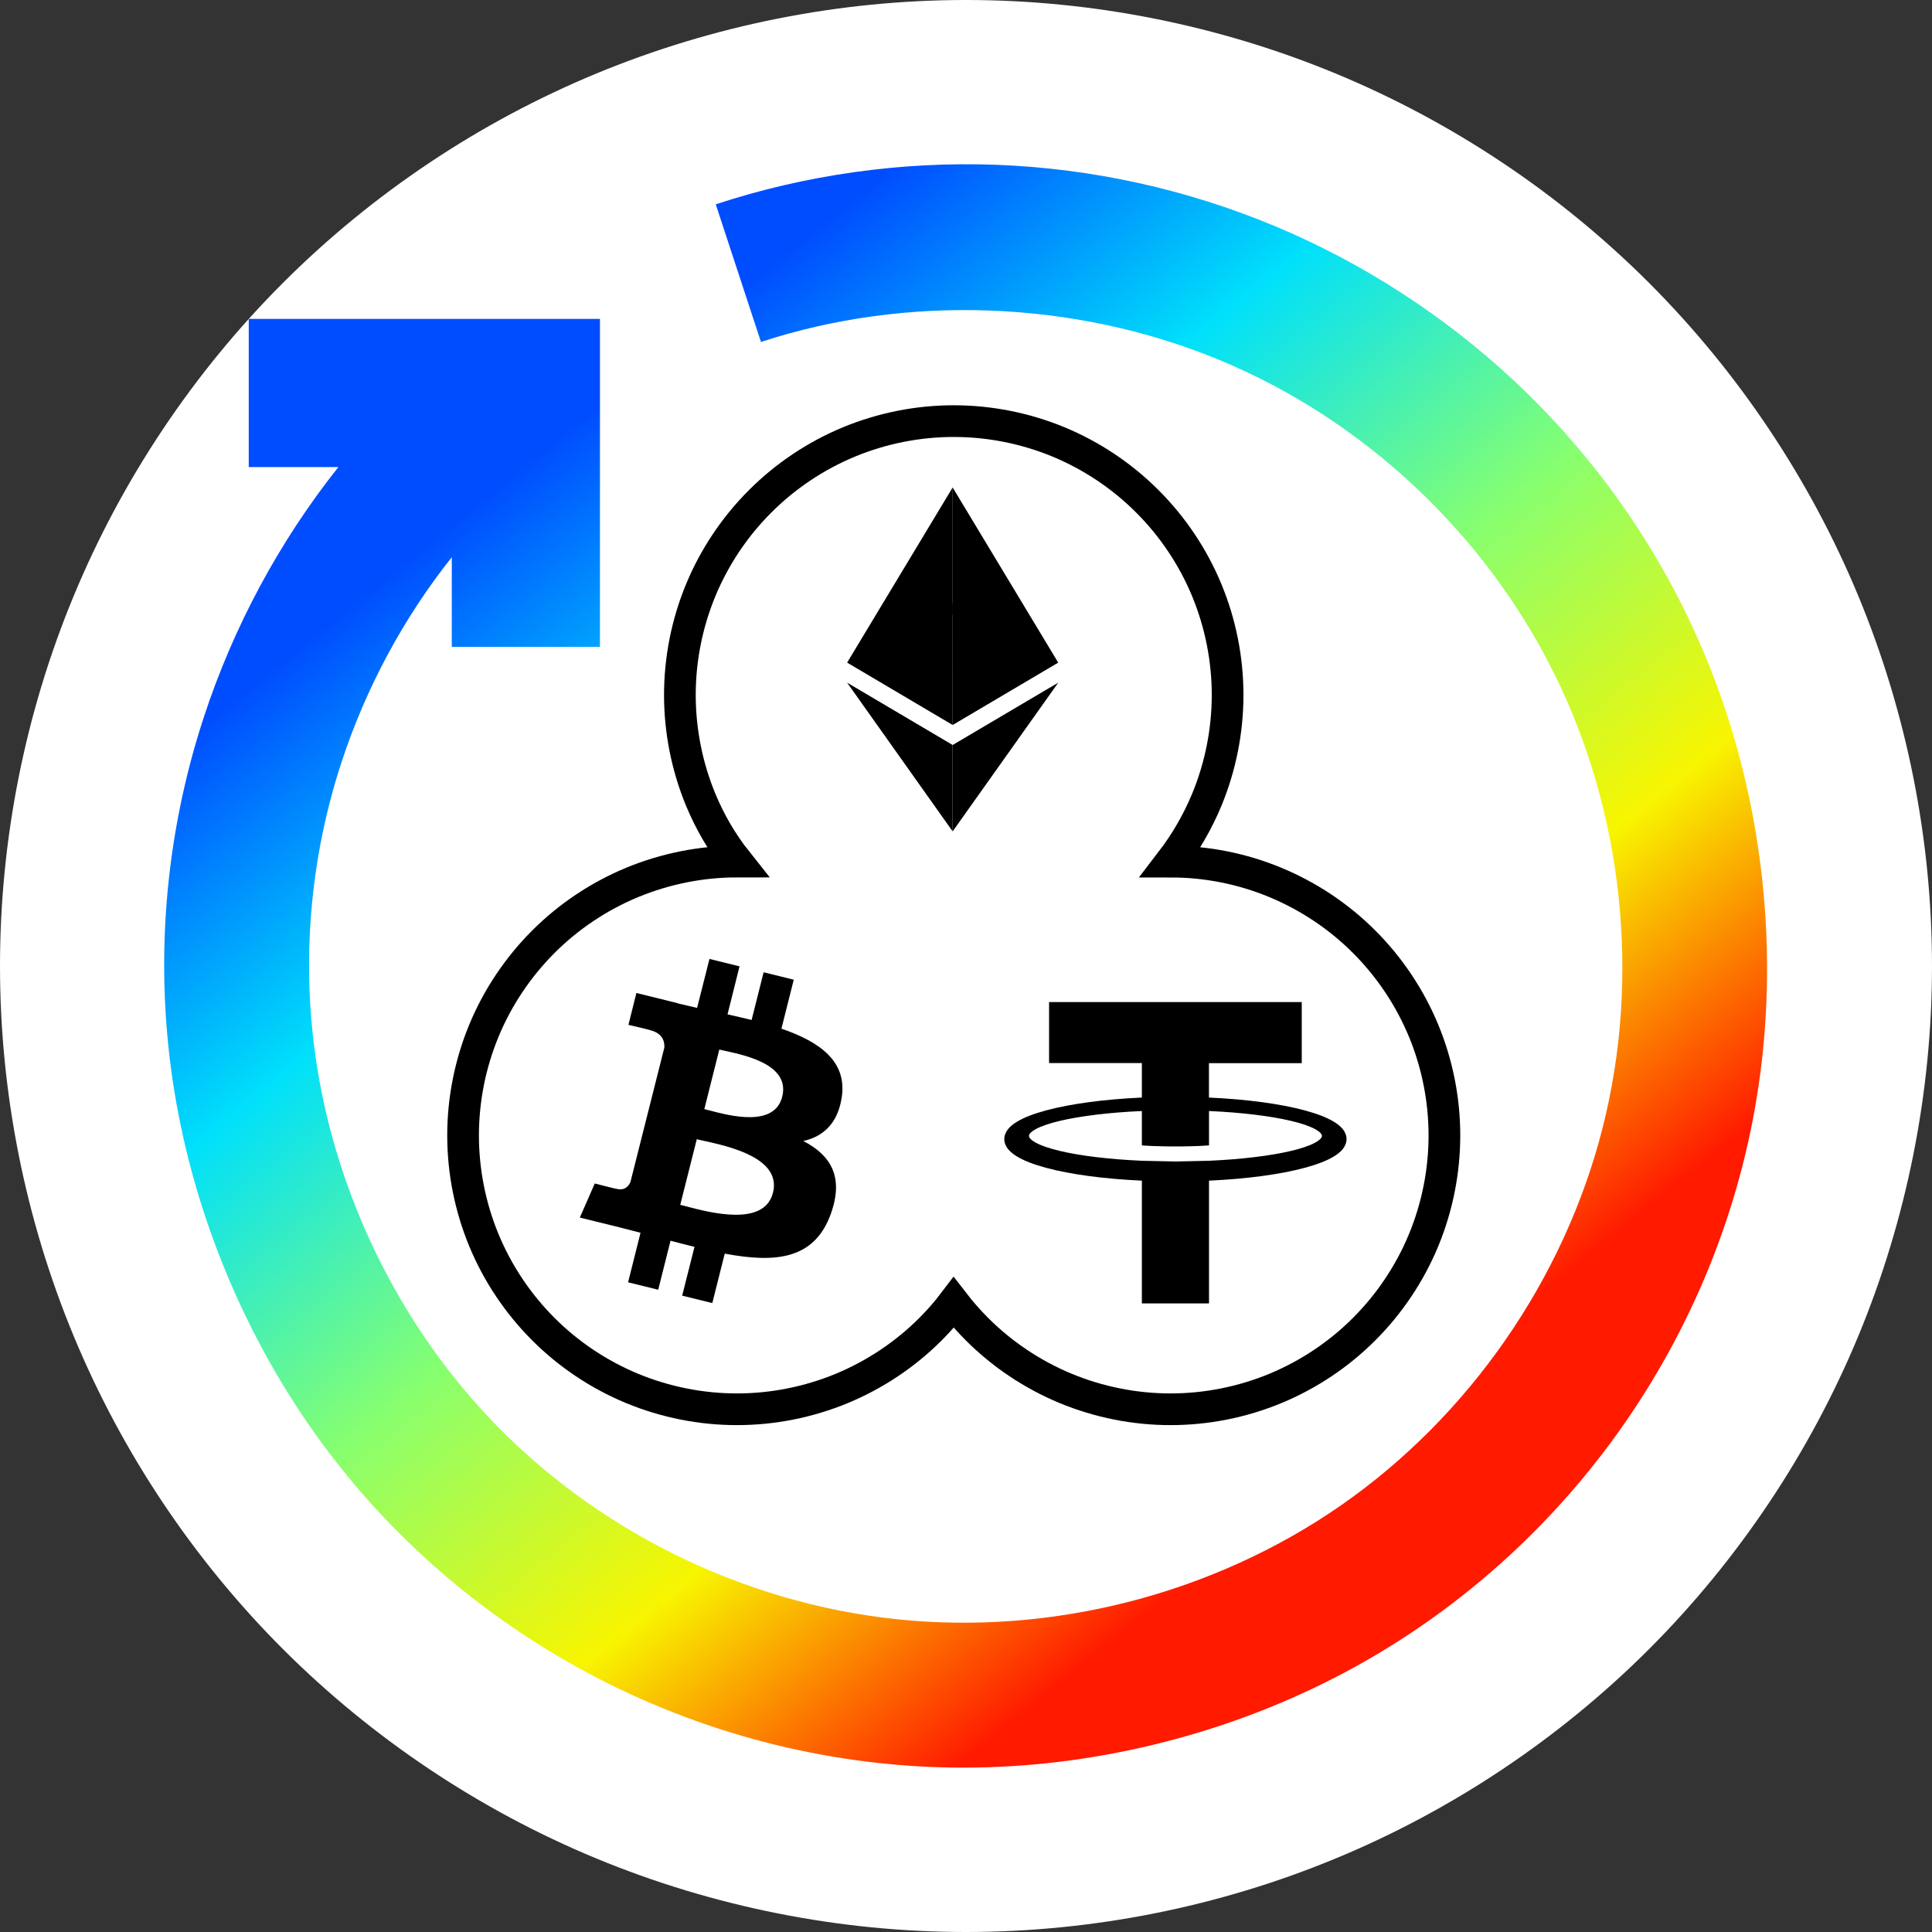 <?xml version="1.0" encoding="UTF-8" standalone="no"?>
<svg
   width="32"
   height="32"
   viewBox="0 0 32 32"
   version="1.1"
   id="svg37"
   sodipodi:docname="logo.svg"
   inkscape:version="1.1 (1:1.1+202105261517+ce6663b3b7)"
   xmlns:inkscape="http://www.inkscape.org/namespaces/inkscape"
   xmlns:sodipodi="http://sodipodi.sourceforge.net/DTD/sodipodi-0.dtd"
   xmlns="http://www.w3.org/2000/svg"
   xmlns:svg="http://www.w3.org/2000/svg">
  <rect x="0" y="0" width="32" height="32" fill="#333333" stroke="none"/>
  <sodipodi:namedview
     id="namedview39"
     pagecolor="#ffffff"
     bordercolor="#666666"
     borderopacity="1.0"
     inkscape:pageshadow="2"
     inkscape:pageopacity="0.0"
     inkscape:pagecheckerboard="0"
     showgrid="false"
     inkscape:zoom="11.039427"
     inkscape:cx="1.6758117"
     inkscape:cy="7.201461"
     inkscape:window-width="1848"
     inkscape:window-height="1016"
     inkscape:window-x="72"
     inkscape:window-y="27"
     inkscape:window-maximized="1"
     inkscape:current-layer="g33" />
  <defs
     id="defs13">
    <linearGradient
       id="ytoken-crv-3pool-lp-a"
       x1="28.124%"
       x2="77.719%"
       y1="15.015%"
       y2="76.329%">
      <stop
         offset="0%"
         stop-color="#004CFF"
         id="stop2" />
      <stop
         offset="25.213%"
         stop-color="#00E0FB"
         id="stop4" />
      <stop
         offset="50.571%"
         stop-color="#87FF70"
         id="stop6" />
      <stop
         offset="75.505%"
         stop-color="#F8F500"
         id="stop8" />
      <stop
         offset="100%"
         stop-color="#FF1A00"
         id="stop10" />
    </linearGradient>
    <linearGradient
       id="paint0_linear"
       x1="2.043"
       y1="13.297"
       x2="15.222"
       y2="29.576"
       gradientUnits="userSpaceOnUse"
       gradientTransform="translate(30.969,-7.987)">
      <stop
         stop-color="#004CFF"
         id="stop65" />
      <stop
         offset="0.252"
         stop-color="#00E0FB"
         id="stop67" />
      <stop
         offset="0.506"
         stop-color="#87FF70"
         id="stop69" />
      <stop
         offset="0.755"
         stop-color="#F8F500"
         id="stop71" />
      <stop
         offset="1"
         stop-color="#FF1A00"
         id="stop73" />
    </linearGradient>
    <linearGradient
       id="paint1_linear"
       x1="8"
       y1="8"
       x2="24"
       y2="24"
       gradientUnits="userSpaceOnUse"
       gradientTransform="translate(30.969,-7.987)">
      <stop
         stop-color="white"
         id="stop76" />
      <stop
         offset="1"
         stop-color="white"
         stop-opacity="0"
         id="stop78" />
    </linearGradient>
  </defs>
  <g
     fill="none"
     fill-rule="evenodd"
     id="g35">
    <path
       fill="#FFF"
       d="M32,16 C32,13.906 31.583,11.812 30.782,9.877 C29.98,7.942 28.794,6.167 27.314,4.686 C25.833,3.205 24.058,2.019 22.123,1.218 C20.188,0.417 18.094,-6.4e-05 16,-6.4e-05 C13.906,-6.4e-05 11.812,0.417 9.877,1.218 C7.942,2.019 6.167,3.205 4.686,4.686 C3.205,6.167 2.019,7.942 1.218,9.877 C0.416,11.812 0,13.906 0,16 C0,18.094 0.416,20.188 1.218,22.123 C2.019,24.058 3.205,25.833 4.686,27.314 C6.167,28.794 7.942,29.981 9.877,30.782 C11.812,31.583 13.906,32 16,32 C18.094,32 20.188,31.583 22.123,30.782 C24.058,29.981 25.833,28.794 27.314,27.314 C28.794,25.833 29.98,24.058 30.782,22.123 C31.583,20.188 32,18.094 32,16 Z"
       id="path15" />
    <path
       fill="url(#ytoken-crv-3pool-lp-a)"
       d="M11.855,3.384 C13.345,2.894 14.938,2.67 16.516,2.73 C18.094,2.791 19.658,3.136 21.113,3.744 C22.568,4.352 23.915,5.223 25.068,6.298 C26.592,7.719 27.775,9.498 28.485,11.487 C29.195,13.476 29.431,15.676 29.157,17.771 C28.884,19.866 28.1,21.855 26.914,23.566 C25.728,25.277 24.14,26.708 22.275,27.7 C20.409,28.692 18.266,29.244 16.154,29.276 C14.042,29.308 11.96,28.82 10.095,27.895 C8.231,26.97 6.583,25.606 5.332,23.904 C4.082,22.201 3.227,20.159 2.888,18.075 C2.549,15.991 2.725,13.865 3.375,11.881 C3.866,10.382 4.628,8.964 5.605,7.736 L4.12,7.736 L4.12,5.282 L9.937,5.282 L9.937,10.714 L7.483,10.714 L7.483,9.229 C6.683,10.235 6.059,11.397 5.656,12.626 C5.124,14.251 4.981,15.995 5.256,17.697 C5.599,19.814 6.589,21.865 8.067,23.446 C9.834,25.336 12.3,26.554 14.866,26.821 C17.432,27.087 20.099,26.403 22.217,24.929 C24.335,23.454 25.905,21.19 26.542,18.69 C27.179,16.189 26.884,13.452 25.735,11.142 C24.586,8.832 22.584,6.948 20.189,5.959 C17.795,4.969 15.008,4.874 12.604,5.664 L11.855,3.384 Z"
       id="path17"
       inkscape:export-filename="/home/plpp-2019/repos/yearn-assets/icons/tokens/0xcA3d75aC011BF5aD07a98d02f18225F9bD9A6BDF/logo-32.png"
       inkscape:export-xdpi="115.71"
       inkscape:export-ydpi="115.71" />
    <g
       transform="translate(6.725 6.03)"
       id="g33">
      <path
         fill="#FFF"
         stroke="#000"
         stroke-width=".525"
         d="M9.072,0.945 C9.666,0.945 10.259,1.063 10.808,1.29 C11.356,1.517 11.86,1.854 12.279,2.274 C12.699,2.693 13.036,3.197 13.263,3.745 C13.49,4.294 13.608,4.887 13.608,5.481 C13.608,6.075 13.49,6.668 13.263,7.217 C13.111,7.582 12.912,7.927 12.671,8.241 C13.261,8.241 13.853,8.359 14.399,8.586 C14.947,8.813 15.451,9.149 15.87,9.569 C16.29,9.989 16.627,10.492 16.854,11.041 C17.081,11.589 17.199,12.183 17.199,12.776 C17.199,13.37 17.081,13.964 16.854,14.512 C16.627,15.061 16.29,15.564 15.87,15.984 C15.451,16.404 14.947,16.74 14.399,16.967 C13.85,17.194 13.257,17.312 12.663,17.312 C12.069,17.312 11.476,17.194 10.927,16.967 C10.379,16.74 9.875,16.404 9.456,15.984 C9.318,15.846 9.19,15.7 9.071,15.546 C8.954,15.7 8.826,15.846 8.688,15.984 C8.269,16.404 7.765,16.74 7.217,16.967 C6.668,17.194 6.075,17.312 5.481,17.312 C4.887,17.312 4.294,17.194 3.745,16.967 C3.197,16.74 2.693,16.404 2.274,15.984 C1.854,15.564 1.517,15.061 1.29,14.512 C1.063,13.964 0.945,13.37 0.945,12.776 C0.945,12.183 1.063,11.589 1.29,11.041 C1.517,10.492 1.854,9.989 2.274,9.569 C2.693,9.149 3.197,8.813 3.745,8.586 C4.294,8.359 4.887,8.24 5.481,8.24 C5.232,7.927 5.033,7.582 4.881,7.217 C4.654,6.668 4.536,6.075 4.536,5.481 C4.536,4.887 4.654,4.294 4.881,3.745 C5.108,3.197 5.445,2.693 5.865,2.274 C6.284,1.854 6.788,1.517 7.336,1.29 C7.885,1.063 8.478,0.945 9.072,0.945 Z"
         id="path19"
         inkscape:export-filename="/home/plpp-2019/repos/yearn-assets/icons/tokens/0xcA3d75aC011BF5aD07a98d02f18225F9bD9A6BDF/logo-32.png"
         inkscape:export-xdpi="115.71"
         inkscape:export-ydpi="115.71" />
      <path
         fill="#000000"
         d="m 14.836,10.567 v 1.012 h -1.537 v 0.57 c 0.633,0.029 1.184,0.104 1.585,0.212 0.2,0.054 0.363,0.115 0.483,0.188 0.06,0.036 0.11,0.076 0.148,0.122 0.038,0.047 0.063,0.104 0.063,0.166 0,0.061 -0.026,0.119 -0.063,0.166 -0.038,0.047 -0.088,0.086 -0.148,0.122 -0.12,0.073 -0.283,0.134 -0.483,0.188 -0.401,0.108 -0.952,0.183 -1.58,0.212 v 0 l -0.004,1.78e-4 v 2.033 h -1.112 v -2.033 c -0.633,-0.029 -1.184,-0.104 -1.585,-0.212 -0.2,-0.054 -0.363,-0.115 -0.483,-0.188 -0.06,-0.036 -0.11,-0.076 -0.148,-0.122 -0.038,-0.047 -0.063,-0.104 -0.063,-0.166 0,-0.061 0.026,-0.119 0.063,-0.166 0.038,-0.047 0.088,-0.086 0.148,-0.122 0.12,-0.073 0.283,-0.134 0.483,-0.188 0.401,-0.108 0.951,-0.183 1.58,-0.212 v 0 l 0.005,-1.78e-4 V 11.578 H 10.651 V 10.567 Z m -1.536,1.805 v 0.569 l -0.011,9.82e-4 c -0.014,0.001 -0.065,0.005 -0.155,0.009 -0.045,0.002 -0.101,0.004 -0.167,0.005 -0.033,6.25e-4 -0.069,0.001 -0.107,0.002 v 0 h -0.232 c -0.038,-3.57e-4 -0.074,-8.93e-4 -0.107,-0.002 -0.066,-0.001 -0.121,-0.003 -0.167,-0.005 -0.091,-0.004 -0.141,-0.008 -0.155,-0.009 v 0 l -0.011,-9.82e-4 v -0.569 c -0.547,0.024 -1.025,0.084 -1.362,0.164 -0.169,0.04 -0.303,0.086 -0.39,0.133 -0.044,0.023 -0.075,0.047 -0.094,0.067 -0.019,0.02 -0.024,0.035 -0.024,0.048 0,0.013 0.005,0.027 0.024,0.048 0.019,0.02 0.05,0.044 0.094,0.067 0.087,0.047 0.221,0.093 0.39,0.133 0.338,0.081 0.816,0.14 1.364,0.164 v 0 l 0.554,0.012 0.554,-0.012 c 0.548,-0.024 1.026,-0.084 1.364,-0.164 0.169,-0.04 0.303,-0.086 0.39,-0.133 0.044,-0.023 0.075,-0.047 0.094,-0.067 0.019,-0.02 0.024,-0.035 0.024,-0.048 0,-0.013 -0.005,-0.027 -0.024,-0.048 -0.019,-0.02 -0.05,-0.044 -0.094,-0.067 -0.087,-0.047 -0.221,-0.093 -0.39,-0.133 -0.337,-0.08 -0.815,-0.14 -1.362,-0.164 z"
         id="path29"
         inkscape:export-filename="/home/plpp-2019/repos/yearn-assets/icons/tokens/0xcA3d75aC011BF5aD07a98d02f18225F9bD9A6BDF/logo-32.png"
         inkscape:export-xdpi="115.71"
         inkscape:export-ydpi="115.71" />
      <g
         id="g276"
         transform="matrix(0.621,0,0,0.621,-20.113,-0.084)"
         style="fill:#000000"
         inkscape:export-filename="/home/plpp-2019/repos/yearn-assets/icons/tokens/0xcA3d75aC011BF5aD07a98d02f18225F9bD9A6BDF/logo-32.png"
         inkscape:export-xdpi="115.71"
         inkscape:export-ydpi="115.71">
        <path
           fill-rule="evenodd"
           clip-rule="evenodd"
           d="m 44.152,8.632 2.815,3.967 v -2.304 z"
           fill="#ffffff"
           id="path53"
           style="fill:#000000" />
        <path
           fill-rule="evenodd"
           clip-rule="evenodd"
           d="m 46.968,10.295 v 2.304 l 2.817,-3.967 z"
           fill="#d9d9d9"
           id="path55"
           style="fill:#000000" />
        <path
           fill-rule="evenodd"
           clip-rule="evenodd"
           d="m 46.969,6.513 -2.816,1.585 2.815,1.664 z"
           fill="#808080"
           id="path57"
           style="fill:#000000" />
        <path
           fill-rule="evenodd"
           clip-rule="evenodd"
           d="m 46.968,9.762 2.816,-1.664 -2.815,-1.585 z"
           fill="#666666"
           id="path59"
           style="fill:#000000" />
        <path
           fill-rule="evenodd"
           clip-rule="evenodd"
           d="m 46.968,3.426 -2.815,4.672 2.815,-1.28 z"
           fill="#ffffff"
           id="path61"
           style="fill:#000000" />
        <path
           fill-rule="evenodd"
           clip-rule="evenodd"
           d="m 49.783,8.098 -2.816,-4.672 v 3.392 z"
           fill="#d9d9d9"
           id="path63"
           style="fill:#000000" />
      </g>
      <path
         fill-rule="evenodd"
         clip-rule="evenodd"
         d="M 7.217,12.145 C 7.308,11.545 6.847,11.224 6.218,11.008 l 0.204,-0.811 -0.499,-0.123 -0.199,0.79 c -0.131,-0.032 -0.266,-0.063 -0.399,-0.093 L 5.524,9.976 5.026,9.853 4.821,10.664 4.753,10.648 h -4.09e-5 c -0.085,-0.019 -0.168,-0.039 -0.25,-0.058 l 8.189e-4,-0.003 -0.688,-0.17 -0.132,0.528 0.004,9.22e-4 c 0.043,0.01 0.366,0.084 0.358,0.088 0.202,0.05 0.239,0.183 0.233,0.287 L 3.718,13.544 c -0.024,0.061 -0.087,0.152 -0.229,0.117 0.005,0.007 -0.344,-0.085 -0.363,-0.089 L 2.879,14.137 3.529,14.297 c 0.07,0.017 0.138,0.035 0.206,0.053 l 8.19e-5,4.1e-5 c 0.05,0.013 0.1,0.026 0.149,0.038 l -0.206,0.821 0.499,0.123 0.204,-0.812 c 0.136,0.037 0.268,0.07 0.397,0.102 L 4.574,15.43 5.073,15.553 5.279,14.734 c 0.85,0.16 1.49,0.095 1.76,-0.667 0.217,-0.613 -0.011,-0.967 -0.459,-1.198 0.326,-0.074 0.571,-0.286 0.637,-0.725 z m -1.14,1.582 c -0.142,0.563 -1.03,0.331 -1.437,0.224 -0.037,-0.01 -0.07,-0.018 -0.098,-0.025 l 0.274,-1.087 c 0.034,0.009 0.076,0.018 0.124,0.028 v 0 c 0.421,0.094 1.282,0.285 1.138,0.86 z M 5.023,12.361 c 0.339,0.09 1.079,0.286 1.208,-0.226 0.132,-0.524 -0.588,-0.681 -0.939,-0.758 -0.039,-0.009 -0.074,-0.016 -0.103,-0.023 l -0.248,0.986 c 0.023,0.006 0.051,0.013 0.081,0.021 z"
         fill="#000000"
         id="path179"
         style="stroke-width:0.409"
         inkscape:export-filename="/home/plpp-2019/repos/yearn-assets/icons/tokens/0xcA3d75aC011BF5aD07a98d02f18225F9bD9A6BDF/logo-32.png"
         inkscape:export-xdpi="115.71"
         inkscape:export-ydpi="115.71" />
    </g>
  </g>
</svg>
